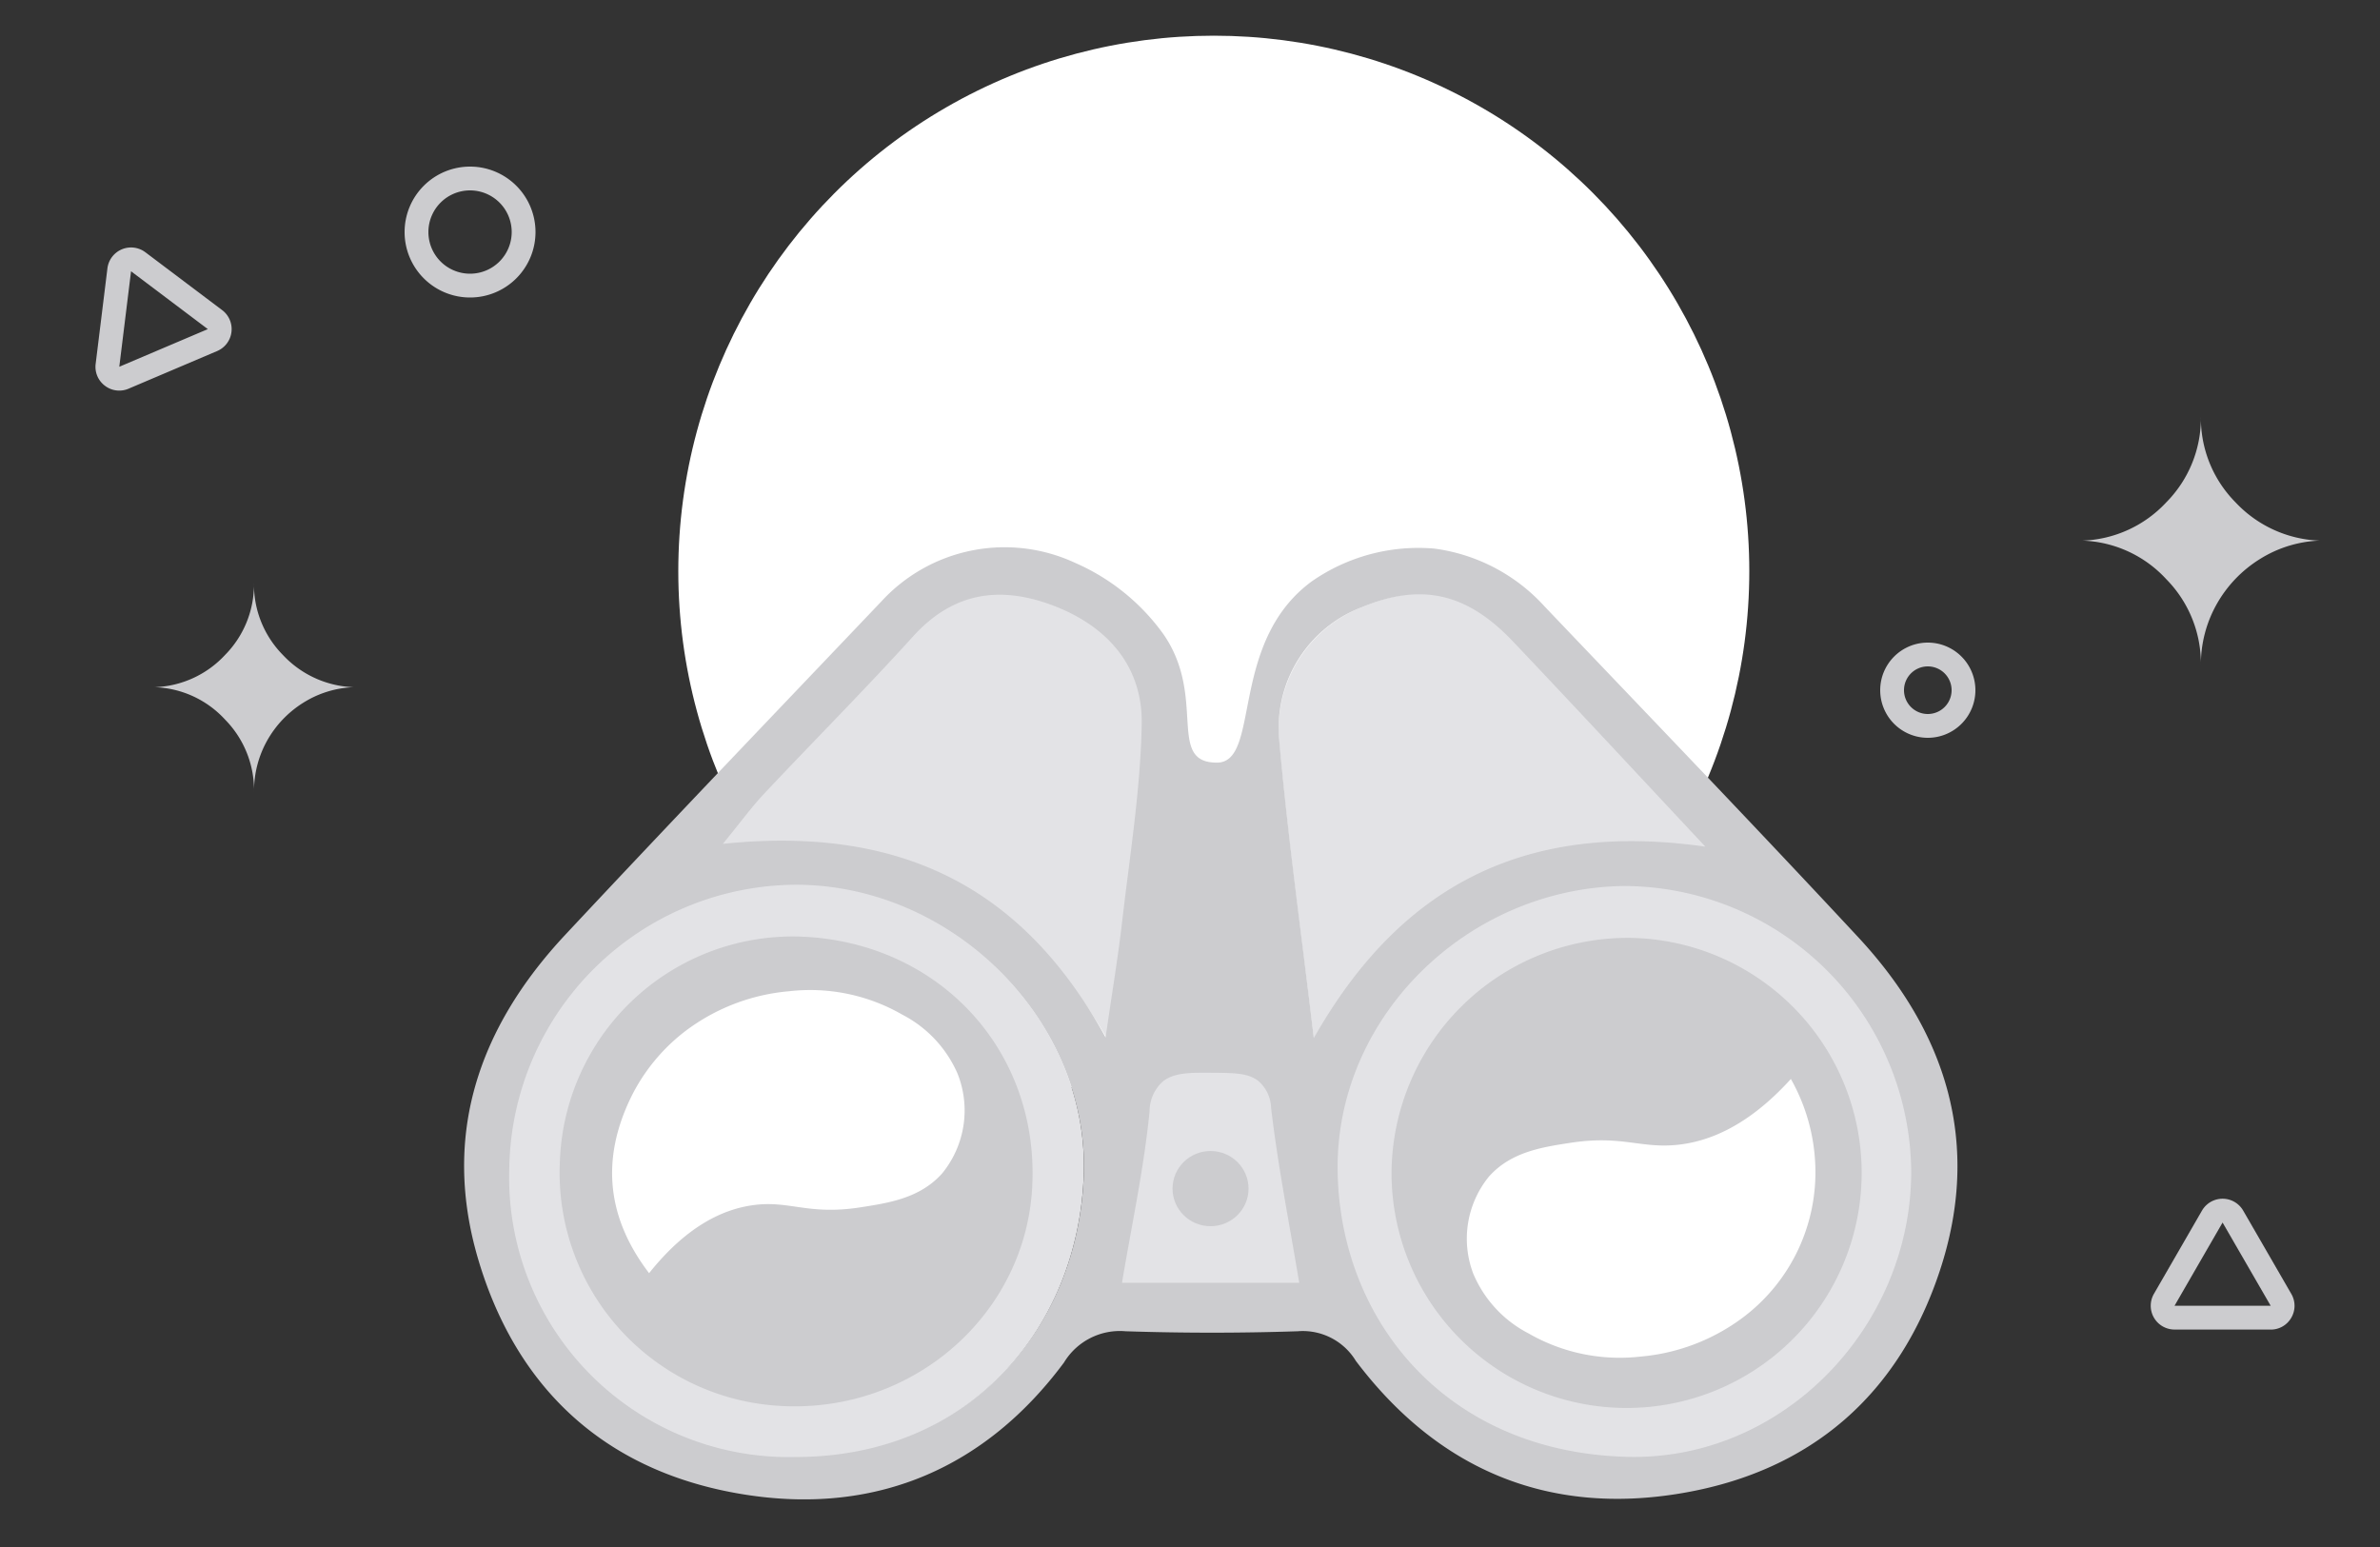 <svg id="Empty_states_-_search_generica" data-name="Empty states - search generica" xmlns="http://www.w3.org/2000/svg" width="200" height="130" viewBox="0 0 200 130">
  <rect x="0" y="0" width="200" height="130" fill="#333333" stroke="none"/>
  <g id="Rectangle_16334" data-name="Rectangle 16334" fill="#fff" stroke="#707070" stroke-width="1" opacity="0">
    <rect width="200" height="130" stroke="none"/>
    <rect x="0.5" y="0.5" width="199" height="129" fill="none"/>
  </g>
  <g id="Group_103012" data-name="Group 103012" transform="translate(-672 -276)">
    <circle id="Ellipse_2015" data-name="Ellipse 2015" cx="45" cy="45" r="45" transform="translate(729 279)" fill="#fff"/>
    <g id="binocolo1" transform="translate(710.99 322)">
      <path id="Path_91539" data-name="Path 91539" d="M293.8,36.255c-15.26-2.161-26.045,3.124-33.57,16.354-1.083-9.089-2.251-17.343-2.983-25.635a11.028,11.028,0,0,1,7.169-11.195c5.032-2.058,8.925-1.211,12.9,2.959,5.322,5.583,10.574,11.229,16.487,17.515Z" transform="translate(-188.76 -10.834)" fill="#e3e3e6"/>
      <path id="Path_91540" data-name="Path 91540" d="M108.573,13.673c4.8,1.848,7.844,5.422,7.746,10.539-.114,5.843-1.062,11.676-1.727,17.5-.357,3.138-.878,6.257-1.445,10.208C105.784,38.379,94.9,33.17,79.55,34.77c1.6-1.977,2.541-3.282,3.629-4.451C87.522,25.66,92,21.128,96.253,16.39c3.531-3.935,7.655-4.517,12.32-2.719Z" transform="translate(-58.375 -9.357)" fill="#e3e3e6"/>
      <path id="Path_91541" data-name="Path 91541" d="M71.227,2.866A15.678,15.678,0,0,1,81.541.1a15.2,15.2,0,0,1,9.279,4.877c8.8,9.228,17.644,18.425,26.33,27.767,7.467,8.028,10.375,17.4,6.884,28-3.411,10.368-10.75,16.859-21.646,18.725C91.051,81.415,81.8,77.441,74.944,68.357a5.212,5.212,0,0,0-4.88-2.487c-4.822.161-9.656.158-14.478,0A5.486,5.486,0,0,0,50.419,68.5C43.862,77.32,34.773,81.257,23.935,79.646,12.357,77.928,4.547,71.1,1.208,59.868c-3.105-10.45.008-19.5,7.28-27.29,8.786-9.4,17.7-18.7,26.572-28.022A14.054,14.054,0,0,1,51.358,1.3a17.973,17.973,0,0,1,7.424,6c3.667,5.3.226,10.787,4.484,10.787,3.725,0,.963-10.065,7.959-15.219ZM53.918,41.177c.54-3.748,1.04-6.707,1.384-9.681.636-5.528,1.543-11.06,1.65-16.6.1-4.854-2.821-8.244-7.416-10-4.465-1.7-8.414-1.15-11.793,2.58-4.071,4.493-8.358,8.794-12.514,13.214-1.043,1.108-1.942,2.348-3.475,4.222,14.691-1.519,25.114,3.422,32.165,16.269Zm50.4-16.03c-5.793-6.186-10.944-11.74-16.16-17.235C84.268,3.811,80.452,2.976,75.519,5a10.847,10.847,0,0,0-7.027,11.013c.718,8.157,1.863,16.28,2.922,25.222,7.376-13.013,17.948-18.215,32.9-16.088ZM3.893,52.246A23.421,23.421,0,0,0,27.886,76.34c14.741.005,23.781-10.929,24.2-23.658.428-12.927-11.019-24.2-24.116-24.219A24.12,24.12,0,0,0,3.9,52.248Z" transform="translate(0 0)" fill="#cccccf"/>
      <path id="Path_91542" data-name="Path 91542" d="M226.167,96.082a2.863,2.863,0,0,1-2.879,3.2l-4.971-.029a2.86,2.86,0,0,1-2.842-3.209l1.865-14.638a2.869,2.869,0,0,1,2.858-2.5h1.293a2.868,2.868,0,0,1,2.86,2.506Z" transform="translate(-158.114 -58.14)" fill="#cccccf"/>
      <path id="Path_91543" data-name="Path 91543" d="M222.686,185.364h-14.9c.814-4.856,1.847-9.623,2.32-14.43a3.353,3.353,0,0,1,1.139-2.508c.963-.742,2.3-.729,4.244-.711,1.769.016,2.906.026,3.762.695a3.1,3.1,0,0,1,1.064,2.251c.575,4.9,1.543,9.768,2.366,14.706Z" transform="translate(-152.491 -123.566)" fill="#e3e3e6"/>
      <path id="Path_91544" data-name="Path 91544" d="M324.07,132.084c0,13.045-10.766,24.311-23.847,23.984-15.234-.382-24.129-11.445-24.353-23.937-.231-12.956,10.835-23.8,23.946-24.032A24.2,24.2,0,0,1,324.07,132.084Z" transform="translate(-202.453 -79.644)" fill="#e3e3e6"/>
      <path id="Path_91545" data-name="Path 91545" d="M38.352,107.7c13.118.021,24.584,11.342,24.158,24.327-.423,12.787-9.478,23.769-24.244,23.763a23.5,23.5,0,0,1-24.033-24.2A24.2,24.2,0,0,1,38.352,107.7Z" transform="translate(-10.428 -79.352)" fill="#e3e3e6"/>
      <path id="Path_91546" data-name="Path 91546" d="M292.9,144.4A19.865,19.865,0,0,1,312.87,124.66,19.753,19.753,0,1,1,292.9,144.4Z" transform="translate(-214.954 -91.848)" fill="#cccccf"/>
      <path id="Path_91547" data-name="Path 91547" d="M30.187,143.206a19.592,19.592,0,0,1,20.207-19c11.551.426,19.991,9.436,19.5,20.826-.46,10.8-9.875,19.16-20.973,18.623A19.619,19.619,0,0,1,30.187,143.206Z" transform="translate(-22.132 -91.501)" fill="#cccccf"/>
      <path id="Path_91548" data-name="Path 91548" d="M75.772,148.365a8.356,8.356,0,0,1-1.285,8.394c-1.855,2.085-4.473,2.485-6.892,2.859-4.529.7-6.024-.69-9.292-.142-2.123.355-5.165,1.553-8.446,5.672-3.683-4.825-3.943-9.721-1.57-14.682a15.729,15.729,0,0,1,4.657-5.693,16.841,16.841,0,0,1,8.7-3.319,15.5,15.5,0,0,1,9.5,1.974A10.129,10.129,0,0,1,75.772,148.365Z" transform="translate(-34.301 -104.158)" fill="#fff"/>
      <path id="Path_91549" data-name="Path 91549" d="M317.32,186.211a8.254,8.254,0,0,1,1.272-8.3c1.836-2.058,4.43-2.458,6.823-2.827,4.417-.679,5.958.537,9.2.145,2.342-.284,5.644-1.429,9.342-5.512A15.9,15.9,0,0,1,346,176.751a15.252,15.252,0,0,1-6.075,13.013,16.757,16.757,0,0,1-8.613,3.282,15.362,15.362,0,0,1-9.409-1.953,10.021,10.021,0,0,1-4.577-4.88Z" transform="translate(-232.454 -125.047)" fill="#fff"/>
      <ellipse id="Ellipse_1998" data-name="Ellipse 1998" cx="3.193" cy="3.159" rx="3.193" ry="3.159" transform="translate(59.543 50.724)" fill="#cccccf"/>
    </g>
    <path id="Icon_weather-stars" data-name="Icon weather-stars" d="M10.734,15.507a10.092,10.092,0,0,0,7.049-3.228,10.052,10.052,0,0,0,2.9-7.2,10.052,10.052,0,0,0,2.9,7.2,10.192,10.192,0,0,0,7.071,3.228,10.178,10.178,0,0,0-5.029,1.559A10.552,10.552,0,0,0,22,20.865a10.326,10.326,0,0,0-1.318,5.116,10.1,10.1,0,0,0-2.9-7.225A10.026,10.026,0,0,0,10.734,15.507Z" transform="translate(836.266 305.924)" fill="#cccccf"/>
    <path id="Icon_weather-stars-2" data-name="Icon weather-stars" d="M10.734,13.823a8.463,8.463,0,0,0,5.911-2.707,8.429,8.429,0,0,0,2.431-6.04,8.429,8.429,0,0,0,2.431,6.04,8.546,8.546,0,0,0,5.929,2.707,8.535,8.535,0,0,0-4.217,1.307,8.849,8.849,0,0,0-3.038,3.186,8.659,8.659,0,0,0-1.1,4.29,8.472,8.472,0,0,0-2.431-6.058A8.407,8.407,0,0,0,10.734,13.823Z" transform="translate(674.266 319.924)" fill="#cccccf"/>
    <path id="Ellisse_2016" data-name="Ellisse 2016" d="M5.5,2A3.5,3.5,0,1,0,9,5.5,3.5,3.5,0,0,0,5.5,2m0-2A5.5,5.5,0,1,1,0,5.5,5.5,5.5,0,0,1,5.5,0Z" transform="translate(706 290)" fill="#cccccf"/>
    <path id="Ellisse_2017" data-name="Ellisse 2017" d="M4,2A2,2,0,1,0,6,4,2,2,0,0,0,4,2M4,0A4,4,0,1,1,0,4,4,4,0,0,1,4,0Z" transform="translate(830 330)" fill="#cccccf"/>
    <path id="Poligono_17" data-name="Poligono 17" d="M7.5,4s0,0,0,0L3.463,11h8.074s0,0,0,0L7.5,4h0m0-2A1.981,1.981,0,0,1,9.232,3l4.037,7a2,2,0,0,1-1.732,3H3.463A2,2,0,0,1,1.73,10L5.768,3A1.981,1.981,0,0,1,7.5,2Z" transform="matrix(-0.799, -0.602, 0.602, -0.799, 685.609, 314.531)" fill="#cccccf"/>
    <path id="Poligono_18" data-name="Poligono 18" d="M7.5,4s0,0,0,0L3.463,11h8.074s0,0,0,0L7.5,4h0m0-2A1.981,1.981,0,0,1,9.232,3l4.037,7a2,2,0,0,1-1.732,3H3.463A2,2,0,0,1,1.73,10L5.768,3A1.981,1.981,0,0,1,7.5,2Z" transform="translate(870.029 381.235) rotate(120)" fill="#cccccf"/>
  </g>
</svg>
